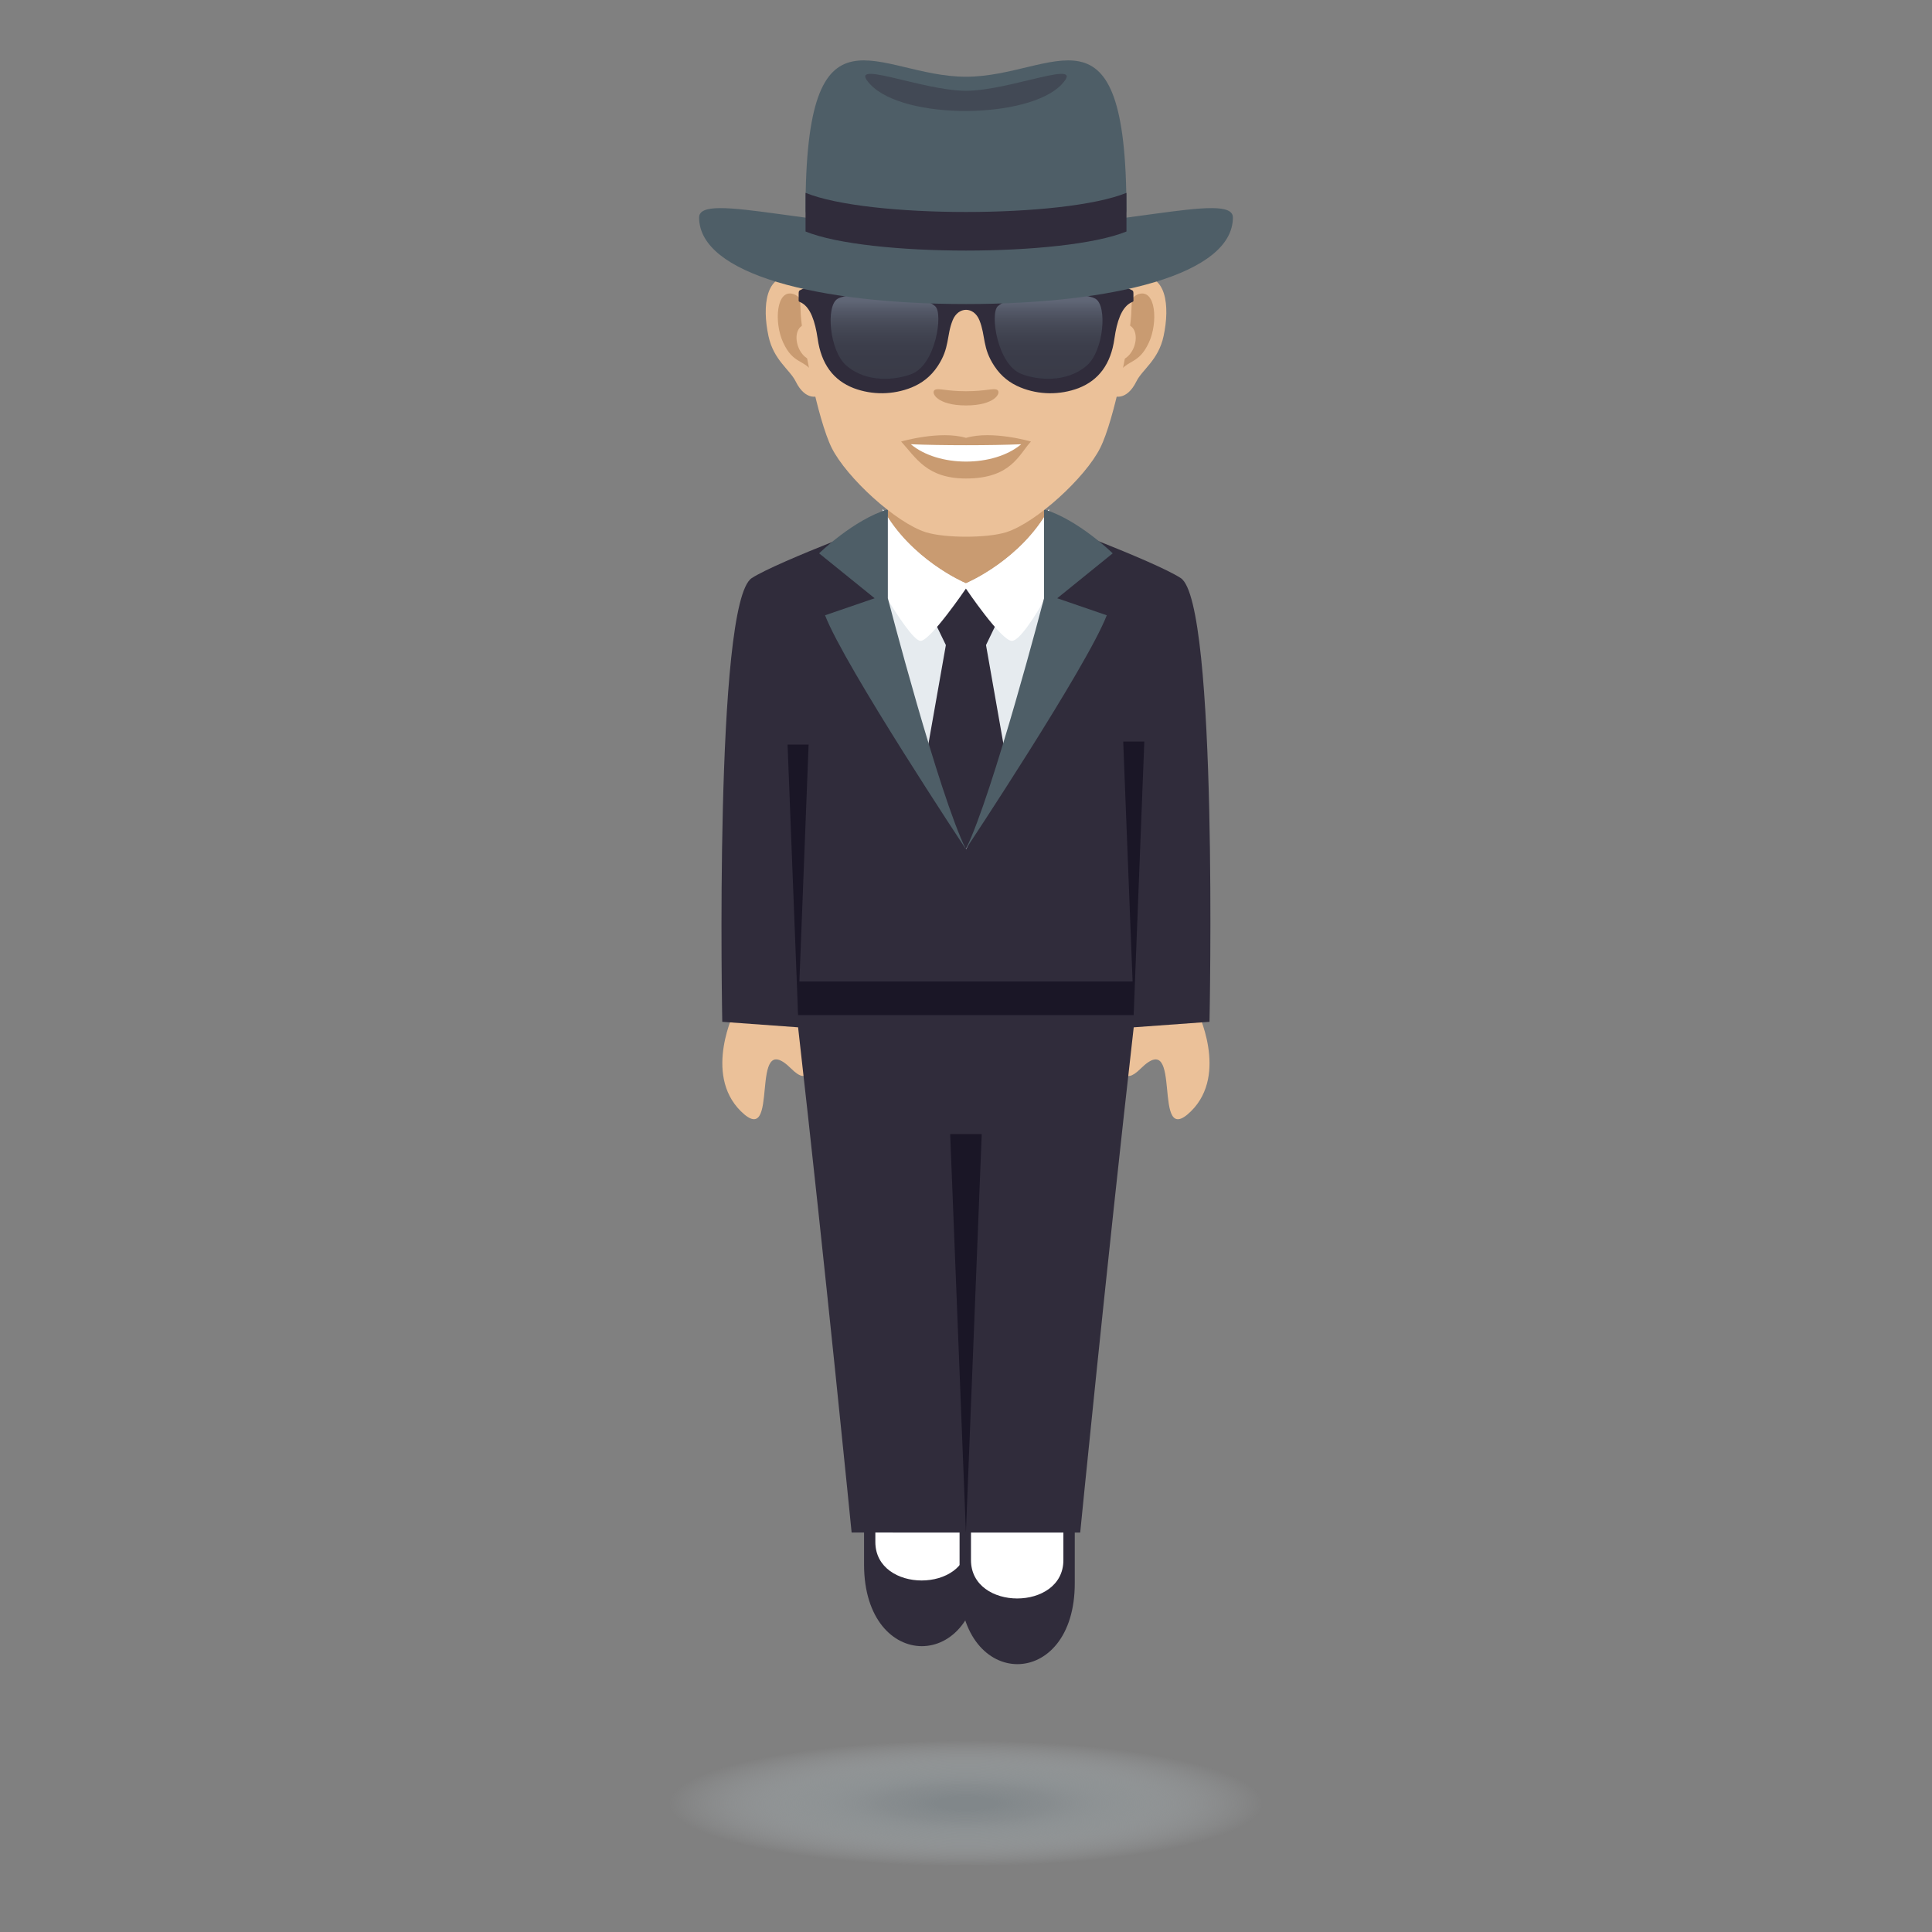 <?xml version="1.0" encoding="utf-8"?>
<!-- Generator: Adobe Illustrator 15.0.0, SVG Export Plug-In . SVG Version: 6.00 Build 0)  -->
<!DOCTYPE svg PUBLIC "-//W3C//DTD SVG 1.1//EN" "http://www.w3.org/Graphics/SVG/1.1/DTD/svg11.dtd">
<svg version="1.1" id="Layer_1" xmlns:x="http://ns.adobe.com/Extensibility/1.0/" xmlns:i="http://ns.adobe.com/AdobeIllustrator/10.0/" xmlns:graph="http://ns.adobe.com/Graphs/1.0/"
	 xmlns="http://www.w3.org/2000/svg" xmlns:xlink="http://www.w3.org/1999/xlink" xmlns:a="http://ns.adobe.com/AdobeSVGViewerExtensions/3.0/"
	 x="0px" y="0px" width="64px" height="64px" viewBox="0 0 64 64" enable-background="new 0 0 64 64" xml:space="preserve">
<rect x="0" y="0" width="64" height="64" fill="#808080" stroke="none"/>
<radialGradient id="SVGID_1_" cx="24.377" cy="59.754" r="9.598" gradientTransform="matrix(1.027 0 0 0.217 6.963 46.773)" gradientUnits="userSpaceOnUse">
	<stop  offset="0.109" style="stop-color:#81878A"/>
	<stop  offset="0.28" style="stop-color:#898F92;stop-opacity:0.809"/>
	<stop  offset="0.55" style="stop-color:#9EA6A9;stop-opacity:0.505"/>
	<stop  offset="0.886" style="stop-color:#C1CACF;stop-opacity:0.128"/>
	<stop  offset="1" style="stop-color:#CFD8DD;stop-opacity:0"/>
	<a:midPointStop  offset="0.109" style="stop-color:#81878A"/>
	<a:midPointStop  offset="0.606" style="stop-color:#81878A"/>
	<a:midPointStop  offset="1" style="stop-color:#CFD8DD;stop-opacity:0"/>
</radialGradient>
<path fill="url(#SVGID_1_)" d="M31.999,61.999c-13.332,0-13.332-4.49,0-4.49C45.333,57.509,45.333,61.999,31.999,61.999z"/>
<path fill="#302C3B" d="M32.437,48.991h-3.814v2.85l0,0c0.01,3.588,3.826,3.586,3.814,0V48.991z"/>
<path fill="#FFFFFF" d="M32.06,48.991h-3.063v2.094l0,0c0.006,1.695,3.066,1.693,3.063,0V48.991z"/>
<path fill="#302C3B" d="M35.603,49.585h-3.816v2.852l0,0c0.012,3.588,3.826,3.586,3.816,0V49.585z"/>
<path fill="#FFFFFF" d="M35.226,49.585h-3.061v2.096l0,0c0.002,1.695,3.064,1.693,3.061,0V49.585z"/>
<path fill="#EBC199" d="M37.786,35.399c1.451-1.436,0.322,2.744,1.67,1.41c1.254-1.24,0.189-3.355,0.189-3.355l-2.137-0.379
	C37.509,33.075,36.587,36.587,37.786,35.399z"/>
<path fill="#EBC199" d="M26.208,35.399c-1.451-1.438-0.322,2.742-1.668,1.41c-1.256-1.242-0.189-3.355-0.189-3.355l2.137-0.379
	C26.487,33.075,27.407,36.585,26.208,35.399z"/>
<path fill="#302C3B" d="M39.114,19.15c-0.859-0.563-4.828-2.035-4.828-2.035h-4.549c0,0-3.973,1.477-4.834,2.035
	c-1.252,0.811-0.977,14.699-0.977,14.699l2.512,0.182c0.898,7.906,1.773,16.736,1.773,16.736l7.572,0.002
	c0,0,0.873-8.832,1.773-16.738l2.51-0.182C40.067,33.849,40.358,19.962,39.114,19.15z"/>
<polygon fill="#1A1626" points="32.521,37.569 31.997,50.769 31.476,37.569 "/>
<polygon fill="#1A1626" points="37.907,24.566 37.558,33.526 37.208,24.566 "/>
<polygon fill="#1A1626" points="26.786,24.666 26.438,33.626 26.089,24.666 "/>
<rect x="26.438" y="32.513" fill="#1A1626" width="11.119" height="1.113"/>
<rect x="29.411" y="16.681" fill="#C99B71" width="5.174" height="2.697"/>
<path fill="#E6EBEF" d="M34.104,23.98c0.629-1.508,0.643-7.113,0.643-7.113c-0.92,1.658-2.648,2.414-2.75,2.457
	c-0.102-0.043-1.828-0.799-2.75-2.457c0,0,0.016,5.605,0.645,7.113l2.113,4.148L34.104,23.98z"/>
<polygon fill="#302C3B" points="33.415,25.64 32.663,21.369 33.015,20.638 31.997,19.425 30.979,20.638 31.333,21.369 30.579,25.64 
	31.995,28.128 "/>
<path fill="#FFFFFF" d="M31.997,19.324c-0.102-0.043-1.828-0.799-2.75-2.457c0,0,0.006,1.412,0.117,2.924
	c0.342,0.564,0.91,1.439,1.131,1.439c0.324,0,1.502-1.732,1.502-1.732s1.168,1.732,1.523,1.732c0.254,0,0.789-0.844,1.109-1.418
	c0.113-1.52,0.117-2.945,0.117-2.945C33.827,18.525,32.099,19.281,31.997,19.324"/>
<path fill="#4E5E67" d="M27.331,20.382l1.643-0.564l-1.84-1.488c0,0,1.148-1.121,2.277-1.457v2.945c0,0,1.689,6.502,2.584,8.311
	C31.995,28.128,27.981,22.072,27.331,20.382z"/>
<path fill="#4E5E67" d="M36.663,20.382l-1.641-0.564l1.838-1.488c0,0-1.148-1.121-2.275-1.457v2.945c0,0-1.695,6.502-2.59,8.311
	C31.995,28.128,36.013,22.072,36.663,20.382z"/>
<path id="Path_846_" fill="#EBC199" d="M37.743,9.169c-0.889,0.107-1.531,3.084-0.973,3.869c0.08,0.111,0.537,0.285,0.877-0.408
	c0.188-0.383,0.73-0.703,0.898-1.496C38.763,10.121,38.628,9.062,37.743,9.169z"/>
<path id="Path_845_" fill="#EBC199" d="M26.259,9.169c0.889,0.107,1.531,3.084,0.971,3.869c-0.078,0.111-0.535,0.285-0.875-0.408
	c-0.189-0.383-0.73-0.703-0.898-1.496C25.239,10.121,25.374,9.062,26.259,9.169z"/>
<path id="Path_844_" fill="#C99B71" d="M37.72,9.742c-0.232,0.072-0.486,0.424-0.623,1.012c0.811-0.174,0.609,1.178-0.096,1.203
	c0.006,0.135,0.016,0.273,0.031,0.422c0.34-0.494,0.684-0.295,1.025-1.029C38.366,10.689,38.292,9.56,37.72,9.742z"/>
<path id="Path_843_" fill="#C99B71" d="M26.905,10.751c-0.139-0.586-0.391-0.939-0.621-1.01c-0.574-0.182-0.648,0.947-0.34,1.607
	c0.34,0.734,0.686,0.535,1.025,1.029c0.016-0.148,0.025-0.287,0.031-0.424C26.304,11.921,26.104,10.587,26.905,10.751z"/>
<path id="Path_842_" fill="#EBC199" d="M32.001,3.447c-3.852,0-5.707,2.914-5.475,6.965c0.047,0.814,0.553,3.475,1.027,4.428
	c0.49,0.977,2.123,2.48,3.123,2.793c0.633,0.195,2.016,0.195,2.648,0c1-0.313,2.633-1.816,3.121-2.793
	c0.479-0.953,0.982-3.611,1.029-4.428C37.708,6.361,35.854,3.447,32.001,3.447z"/>
<path id="Path_841_" fill="#C99B71" d="M33.04,12.919c-0.109-0.078-0.367,0.041-1.039,0.041s-0.93-0.119-1.039-0.041
	c-0.133,0.092,0.078,0.512,1.039,0.512S33.173,13.011,33.04,12.919z"/>
<path id="Path_840_" fill="#C99B71" d="M32.001,14.505c-0.865-0.254-2.15,0.121-2.15,0.121c0.488,0.533,0.848,1.225,2.15,1.225
	c1.492,0,1.746-0.785,2.15-1.225C34.151,14.626,32.866,14.25,32.001,14.505z"/>
<path id="Path_839_" fill="#FFFFFF" d="M30.173,14.716c0.908,0.764,2.742,0.768,3.656,0C32.86,14.759,31.147,14.759,30.173,14.716z"
	/>
<path fill="#302C3B" d="M32.763,9.769c-0.436,0.223-1.088,0.223-1.523,0c-0.469-0.242-1.035-0.398-1.717-0.461
	c-0.662-0.061-2.072-0.057-2.775,0.197c-0.084,0.027-0.162,0.066-0.24,0.105c-0.043,0.021-0.051,0.041-0.051,0.121v0.105
	c0,0.203-0.023,0.123,0.117,0.207c0.273,0.166,0.426,0.59,0.512,1.174c0.119,0.85,0.527,1.383,1.193,1.641
	c0.615,0.232,1.305,0.225,1.92-0.023c0.334-0.137,0.629-0.354,0.861-0.703c0.408-0.613,0.287-0.998,0.498-1.523
	c0.186-0.461,0.701-0.461,0.887,0c0.211,0.525,0.09,0.91,0.498,1.523c0.232,0.35,0.527,0.566,0.863,0.703
	c0.609,0.248,1.299,0.256,1.92,0.023c0.664-0.258,1.072-0.791,1.191-1.641c0.082-0.584,0.238-1.008,0.514-1.174
	c0.139-0.084,0.115-0.004,0.115-0.207V9.732c0-0.08-0.008-0.1-0.051-0.121c-0.078-0.039-0.156-0.078-0.238-0.105
	c-0.705-0.254-2.113-0.258-2.779-0.197C33.798,9.371,33.228,9.527,32.763,9.769"/>
<linearGradient id="SVGID_2_" gradientUnits="userSpaceOnUse" x1="34.736" y1="12.548" x2="34.736" y2="9.729">
	<stop  offset="0" style="stop-color:#4E5E67"/>
	<stop  offset="0.234" style="stop-color:#50606A"/>
	<stop  offset="0.381" style="stop-color:#576872"/>
	<stop  offset="0.503" style="stop-color:#647681"/>
	<stop  offset="0.612" style="stop-color:#758A95"/>
	<stop  offset="0.713" style="stop-color:#8CA3B0"/>
	<stop  offset="0.806" style="stop-color:#A7C2D1"/>
	<stop  offset="0.893" style="stop-color:#C7E6F7"/>
	<stop  offset="0.909" style="stop-color:#CEEDFF"/>
	<a:midPointStop  offset="0" style="stop-color:#4E5E67"/>
	<a:midPointStop  offset="0.794" style="stop-color:#4E5E67"/>
	<a:midPointStop  offset="0.909" style="stop-color:#CEEDFF"/>
</linearGradient>
<path opacity="0.3" fill="url(#SVGID_2_)" d="M33.054,10.144c-0.264,0.234-0.023,1.93,0.781,2.244
	c0.5,0.197,1.488,0.314,2.172-0.283c0.559-0.492,0.678-1.977,0.281-2.209C35.853,9.642,33.62,9.642,33.054,10.144z"/>
<linearGradient id="SVGID_3_" gradientUnits="userSpaceOnUse" x1="29.3" y1="12.549" x2="29.3" y2="9.729">
	<stop  offset="0" style="stop-color:#4E5E67"/>
	<stop  offset="0.234" style="stop-color:#50606A"/>
	<stop  offset="0.381" style="stop-color:#576872"/>
	<stop  offset="0.503" style="stop-color:#647681"/>
	<stop  offset="0.612" style="stop-color:#758A95"/>
	<stop  offset="0.713" style="stop-color:#8CA3B0"/>
	<stop  offset="0.806" style="stop-color:#A7C2D1"/>
	<stop  offset="0.893" style="stop-color:#C7E6F7"/>
	<stop  offset="0.909" style="stop-color:#CEEDFF"/>
	<a:midPointStop  offset="0" style="stop-color:#4E5E67"/>
	<a:midPointStop  offset="0.794" style="stop-color:#4E5E67"/>
	<a:midPointStop  offset="0.909" style="stop-color:#CEEDFF"/>
</linearGradient>
<path opacity="0.3" fill="url(#SVGID_3_)" d="M30.981,10.146c0.266,0.232,0.023,1.93-0.779,2.242
	c-0.502,0.197-1.488,0.316-2.17-0.283c-0.559-0.49-0.682-1.977-0.283-2.209C28.185,9.642,30.417,9.642,30.981,10.146z"/>
<path fill="#4E5E67" d="M40.841,7.205c0,1.883-3.957,2.867-8.84,2.867c-4.885,0-8.842-0.984-8.842-2.867
	c0-0.895,3.957,0.426,8.842,0.426C36.882,7.63,40.841,6.31,40.841,7.205z"/>
<path fill="#4E5E67" d="M37.315,6.968c0,1.352-10.631,1.352-10.631,0c0-7.25,2.379-4.426,5.316-4.426
	C34.935,2.542,37.315-0.282,37.315,6.968z"/>
<path opacity="0.4" fill="#302C3B" d="M32.001,3.007c-1.475,0-4.027-1.111-3.166-0.205c1.133,1.188,5.238,1.143,6.328,0
	C36.024,1.896,33.474,3.007,32.001,3.007z"/>
<path fill="#302C3B" d="M26.685,6.388v1.281c2.076,0.842,8.553,0.842,10.631,0V6.388C35.241,7.234,28.759,7.234,26.685,6.388z"/>
</svg>
